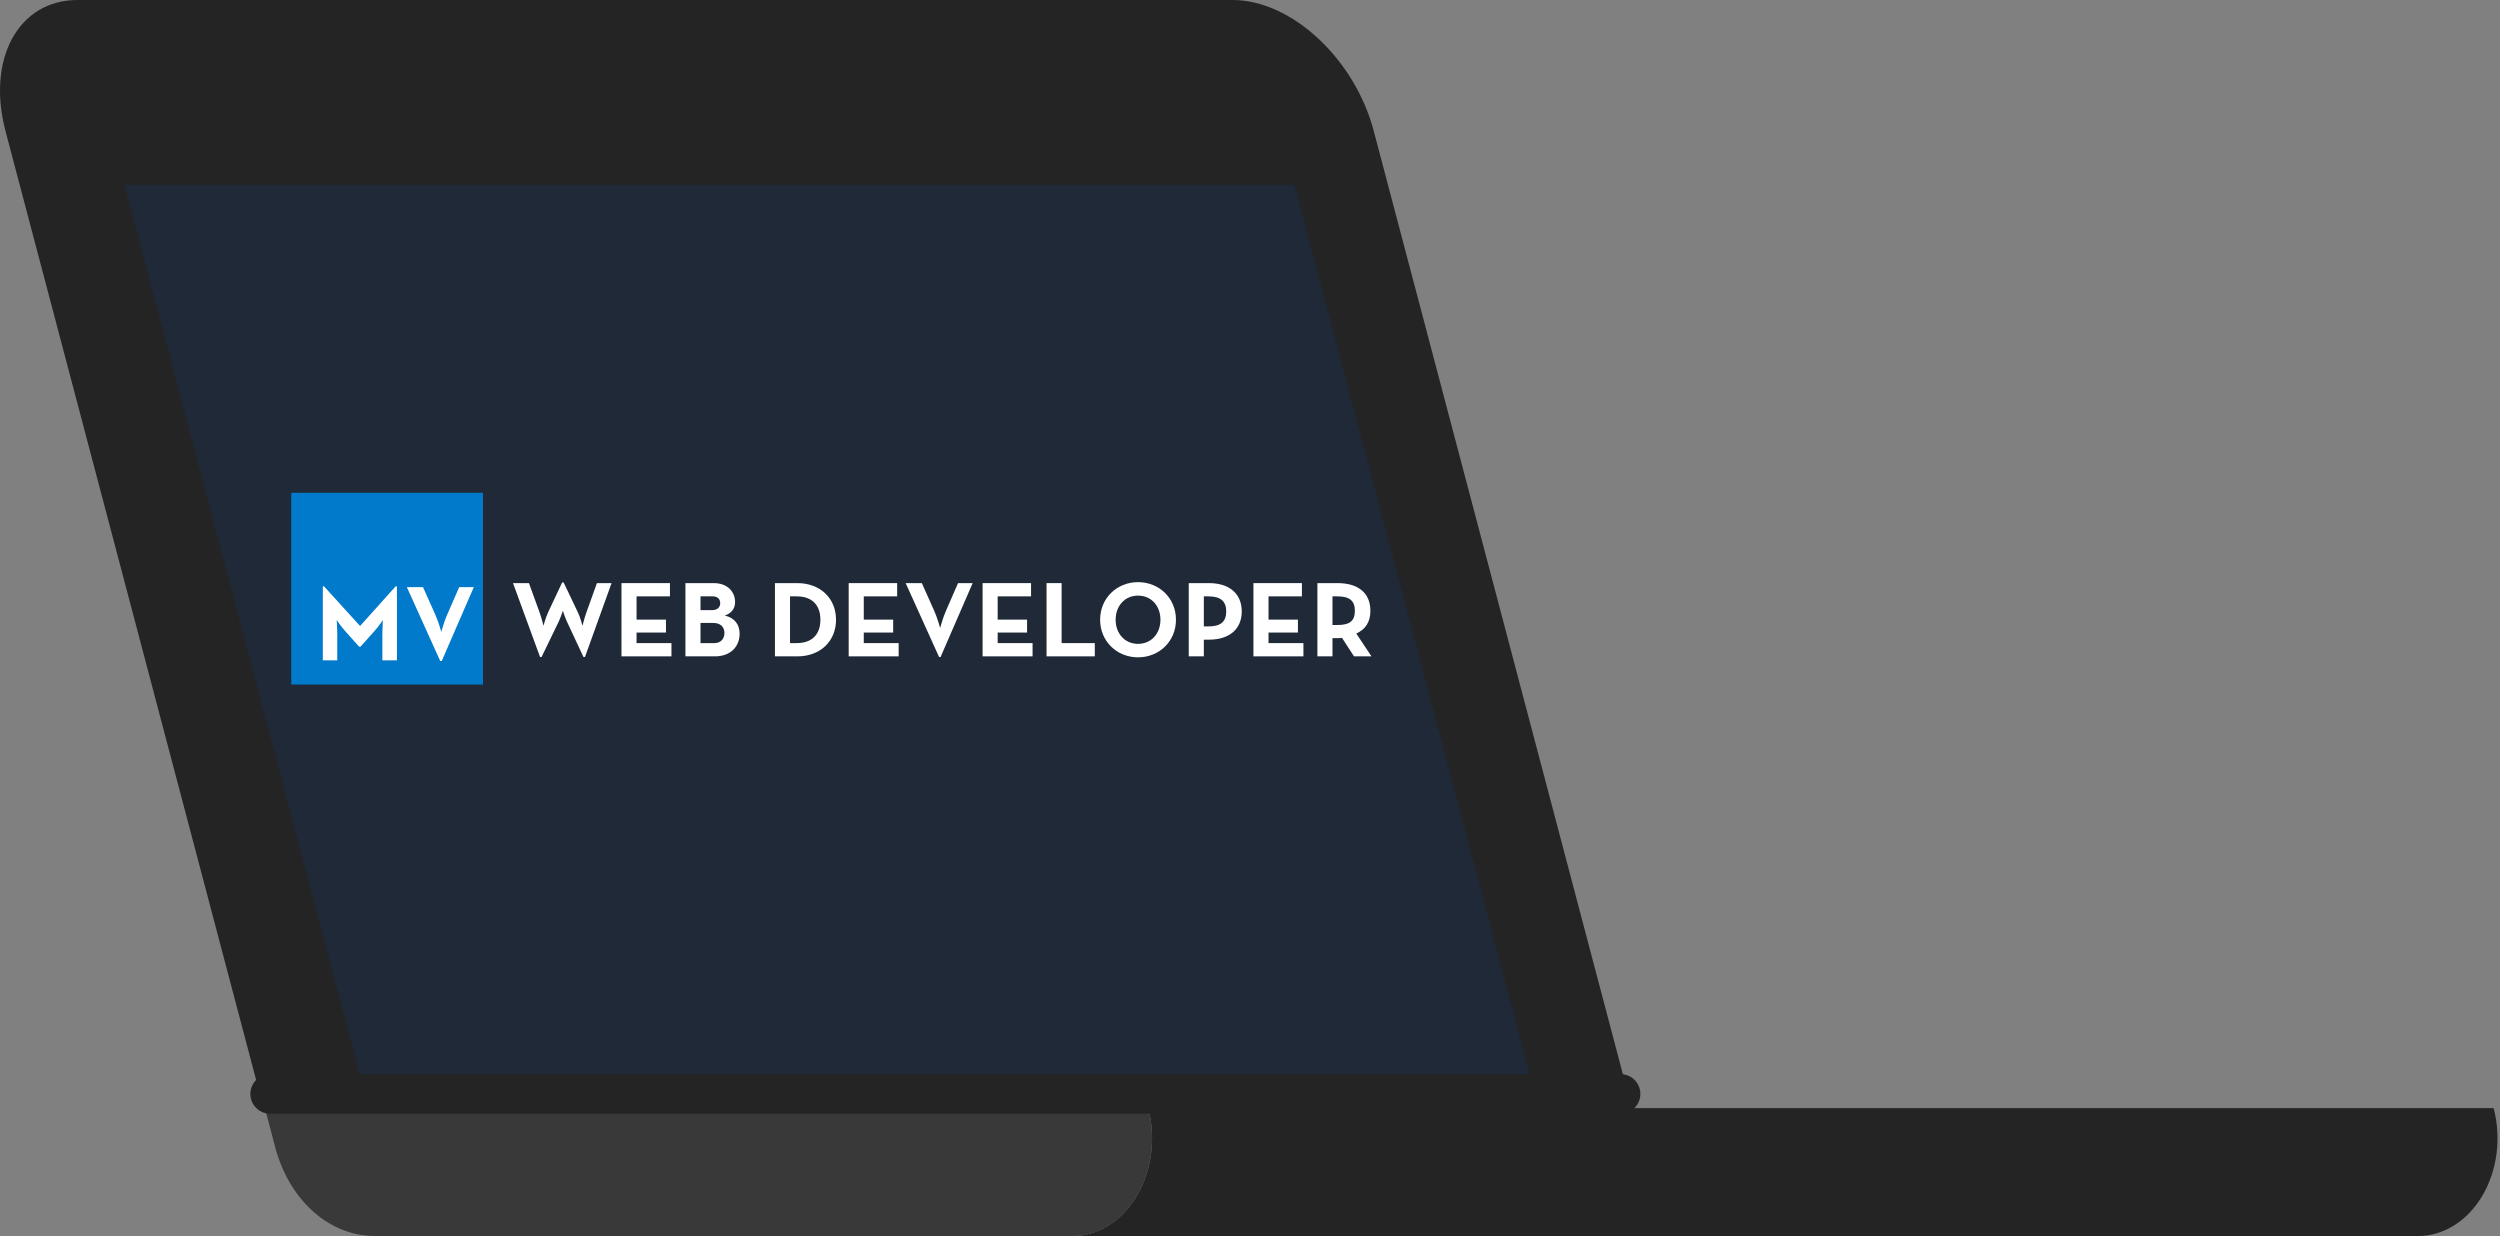 <svg width="536" height="265" viewBox="0 0 536 265" fill="none" xmlns="http://www.w3.org/2000/svg">
<rect x="0" y="0" width="536" height="265" fill="#808080" stroke="none"/>
<path d="M349.865 237.579H56.505L1.184 28.128C-2.921 12.59 3.992 0 16.608 0H264.258C276.887 0 290.464 12.59 294.545 28.128L349.865 237.579Z" fill="#242424"/>
<path d="M534.632 237.579H246.175C247.005 240.726 247.217 244.07 246.794 247.337C246.371 250.604 245.326 253.701 243.744 256.376C242.161 259.051 240.087 261.226 237.69 262.725C235.293 264.224 232.641 265.004 229.952 265H518.409C521.099 265.007 523.752 264.23 526.15 262.732C528.549 261.234 530.624 259.058 532.207 256.382C533.79 253.707 534.835 250.608 535.257 247.339C535.678 244.071 535.464 240.726 534.632 237.579Z" fill="#242424"/>
<path d="M246.176 237.579H56.792L59.001 245.962C60.461 251.494 63.307 256.316 67.132 259.736C70.956 263.156 75.562 264.999 80.29 265H230.041C232.722 264.987 235.363 264.195 237.749 262.689C240.135 261.183 242.198 259.005 243.77 256.333C245.343 253.66 246.38 250.569 246.798 247.31C247.216 244.051 247.003 240.717 246.176 237.579Z" fill="#393939"/>
<path d="M329.873 237.579H79.029L26.679 39.596H277.523L329.873 237.579Z" fill="#1F2937"/>
<path d="M57.928 234.539H347.445" stroke="#242424" stroke-width="8.499" stroke-miterlimit="10" stroke-linecap="round"/>
<path d="M62.44 105.656H103.554V146.769H62.44V105.656Z" fill="#017ACB"/>
<path d="M69.212 141.579H72.306V135.69C72.306 134.627 72.191 132.942 72.191 132.942C72.191 132.942 73.138 134.327 73.876 135.159L76.994 138.646H77.294L80.412 135.159C81.151 134.327 82.098 132.942 82.098 132.942C82.098 132.942 81.982 134.627 81.982 135.69V141.579H85.1V125.713H84.823L77.202 134.212L69.466 125.713H69.212V141.579Z" fill="white"/>
<path d="M94.385 141.717H94.709L101.59 125.875H98.45L95.817 131.926C95.217 133.288 94.616 135.482 94.616 135.482C94.616 135.482 93.993 133.265 93.392 131.926L90.69 125.875H87.226L94.385 141.717Z" fill="white"/>
<path d="M115.787 140.862H116.11L119.782 133.287C120.197 132.41 120.682 130.955 120.682 130.955C120.682 130.955 121.144 132.41 121.56 133.287L125.093 140.862H125.417L131.121 125.02H127.98L125.717 131.324C125.324 132.41 124.885 134.165 124.885 134.165C124.885 134.165 124.424 132.387 123.915 131.324L120.844 124.881H120.521L117.496 131.324C116.987 132.387 116.526 134.165 116.526 134.165C116.526 134.165 116.087 132.41 115.694 131.324L113.408 125.02H109.99L115.787 140.862Z" fill="white"/>
<path d="M133.245 140.723H143.961V137.883H136.478V135.62H142.783V132.848H136.478V127.86H143.637V125.02H133.245V140.723Z" fill="white"/>
<path d="M146.957 140.723H153.308C156.587 140.723 158.573 138.668 158.573 135.874C158.573 133.911 157.534 132.479 155.386 131.971C156.749 131.532 157.603 130.539 157.603 129.084C157.603 126.867 155.963 125.02 153.031 125.02H146.957V140.723ZM150.19 130.816V127.86H152.846C153.839 127.86 154.416 128.438 154.416 129.338C154.416 130.239 153.723 130.816 152.684 130.816H150.19ZM150.19 137.883V133.564H152.984C154.462 133.564 155.317 134.442 155.317 135.712C155.317 137.005 154.485 137.883 153.169 137.883H150.19Z" fill="white"/>
<path d="M166.149 140.723H170.975C175.825 140.723 179.243 137.513 179.243 132.871C179.243 128.23 175.802 125.02 170.975 125.02H166.149V140.723ZM169.382 137.883V127.86H170.814C174.301 127.86 175.894 129.939 175.894 132.871C175.894 135.804 174.301 137.883 170.814 137.883H169.382Z" fill="white"/>
<path d="M181.958 140.723H192.673V137.883H185.191V135.62H191.495V132.848H185.191V127.86H192.35V125.02H181.958V140.723Z" fill="white"/>
<path d="M201.335 140.862H201.659L208.541 125.02H205.4L202.767 131.07C202.167 132.433 201.566 134.627 201.566 134.627C201.566 134.627 200.943 132.41 200.342 131.07L197.641 125.02H194.177L201.335 140.862Z" fill="white"/>
<path d="M210.667 140.723H221.382V137.883H213.9V135.62H220.204V132.848H213.9V127.86H221.059V125.02H210.667V140.723Z" fill="white"/>
<path d="M224.378 140.723H234.724V137.883H227.611V125.02H224.378V140.723Z" fill="white"/>
<path d="M243.996 140.931C248.523 140.931 252.125 137.513 252.125 132.871C252.125 128.23 248.523 124.812 243.996 124.812C239.47 124.812 235.867 128.23 235.867 132.871C235.867 137.513 239.47 140.931 243.996 140.931ZM243.996 138.044C241.133 138.044 239.193 135.804 239.193 132.871C239.193 129.939 241.133 127.699 243.996 127.699C246.86 127.699 248.8 129.939 248.8 132.871C248.8 135.804 246.86 138.044 243.996 138.044Z" fill="white"/>
<path d="M254.869 140.723H258.102V137.144H259.21C263.575 137.144 266.231 134.881 266.231 131.093C266.231 127.306 263.598 125.02 259.21 125.02H254.869V140.723ZM258.102 134.303V127.86H259.118C261.704 127.86 262.905 128.923 262.905 131.093C262.905 133.241 261.751 134.303 259.118 134.303H258.102Z" fill="white"/>
<path d="M268.738 140.723H279.454V137.883H271.971V135.62H278.276V132.848H271.971V127.86H279.13V125.02H268.738V140.723Z" fill="white"/>
<path d="M290.787 135.827C292.726 134.95 293.812 133.403 293.812 130.955C293.812 127.121 291.179 125.02 286.791 125.02H282.45V140.723H285.683V136.82H286.791C287.092 136.82 287.415 136.797 287.715 136.751L290.302 140.723H294.043L290.787 135.827ZM285.683 134.003V127.86H286.699C289.286 127.86 290.486 128.738 290.486 130.955C290.486 133.172 289.332 134.003 286.699 134.003H285.683Z" fill="white"/>
</svg>
